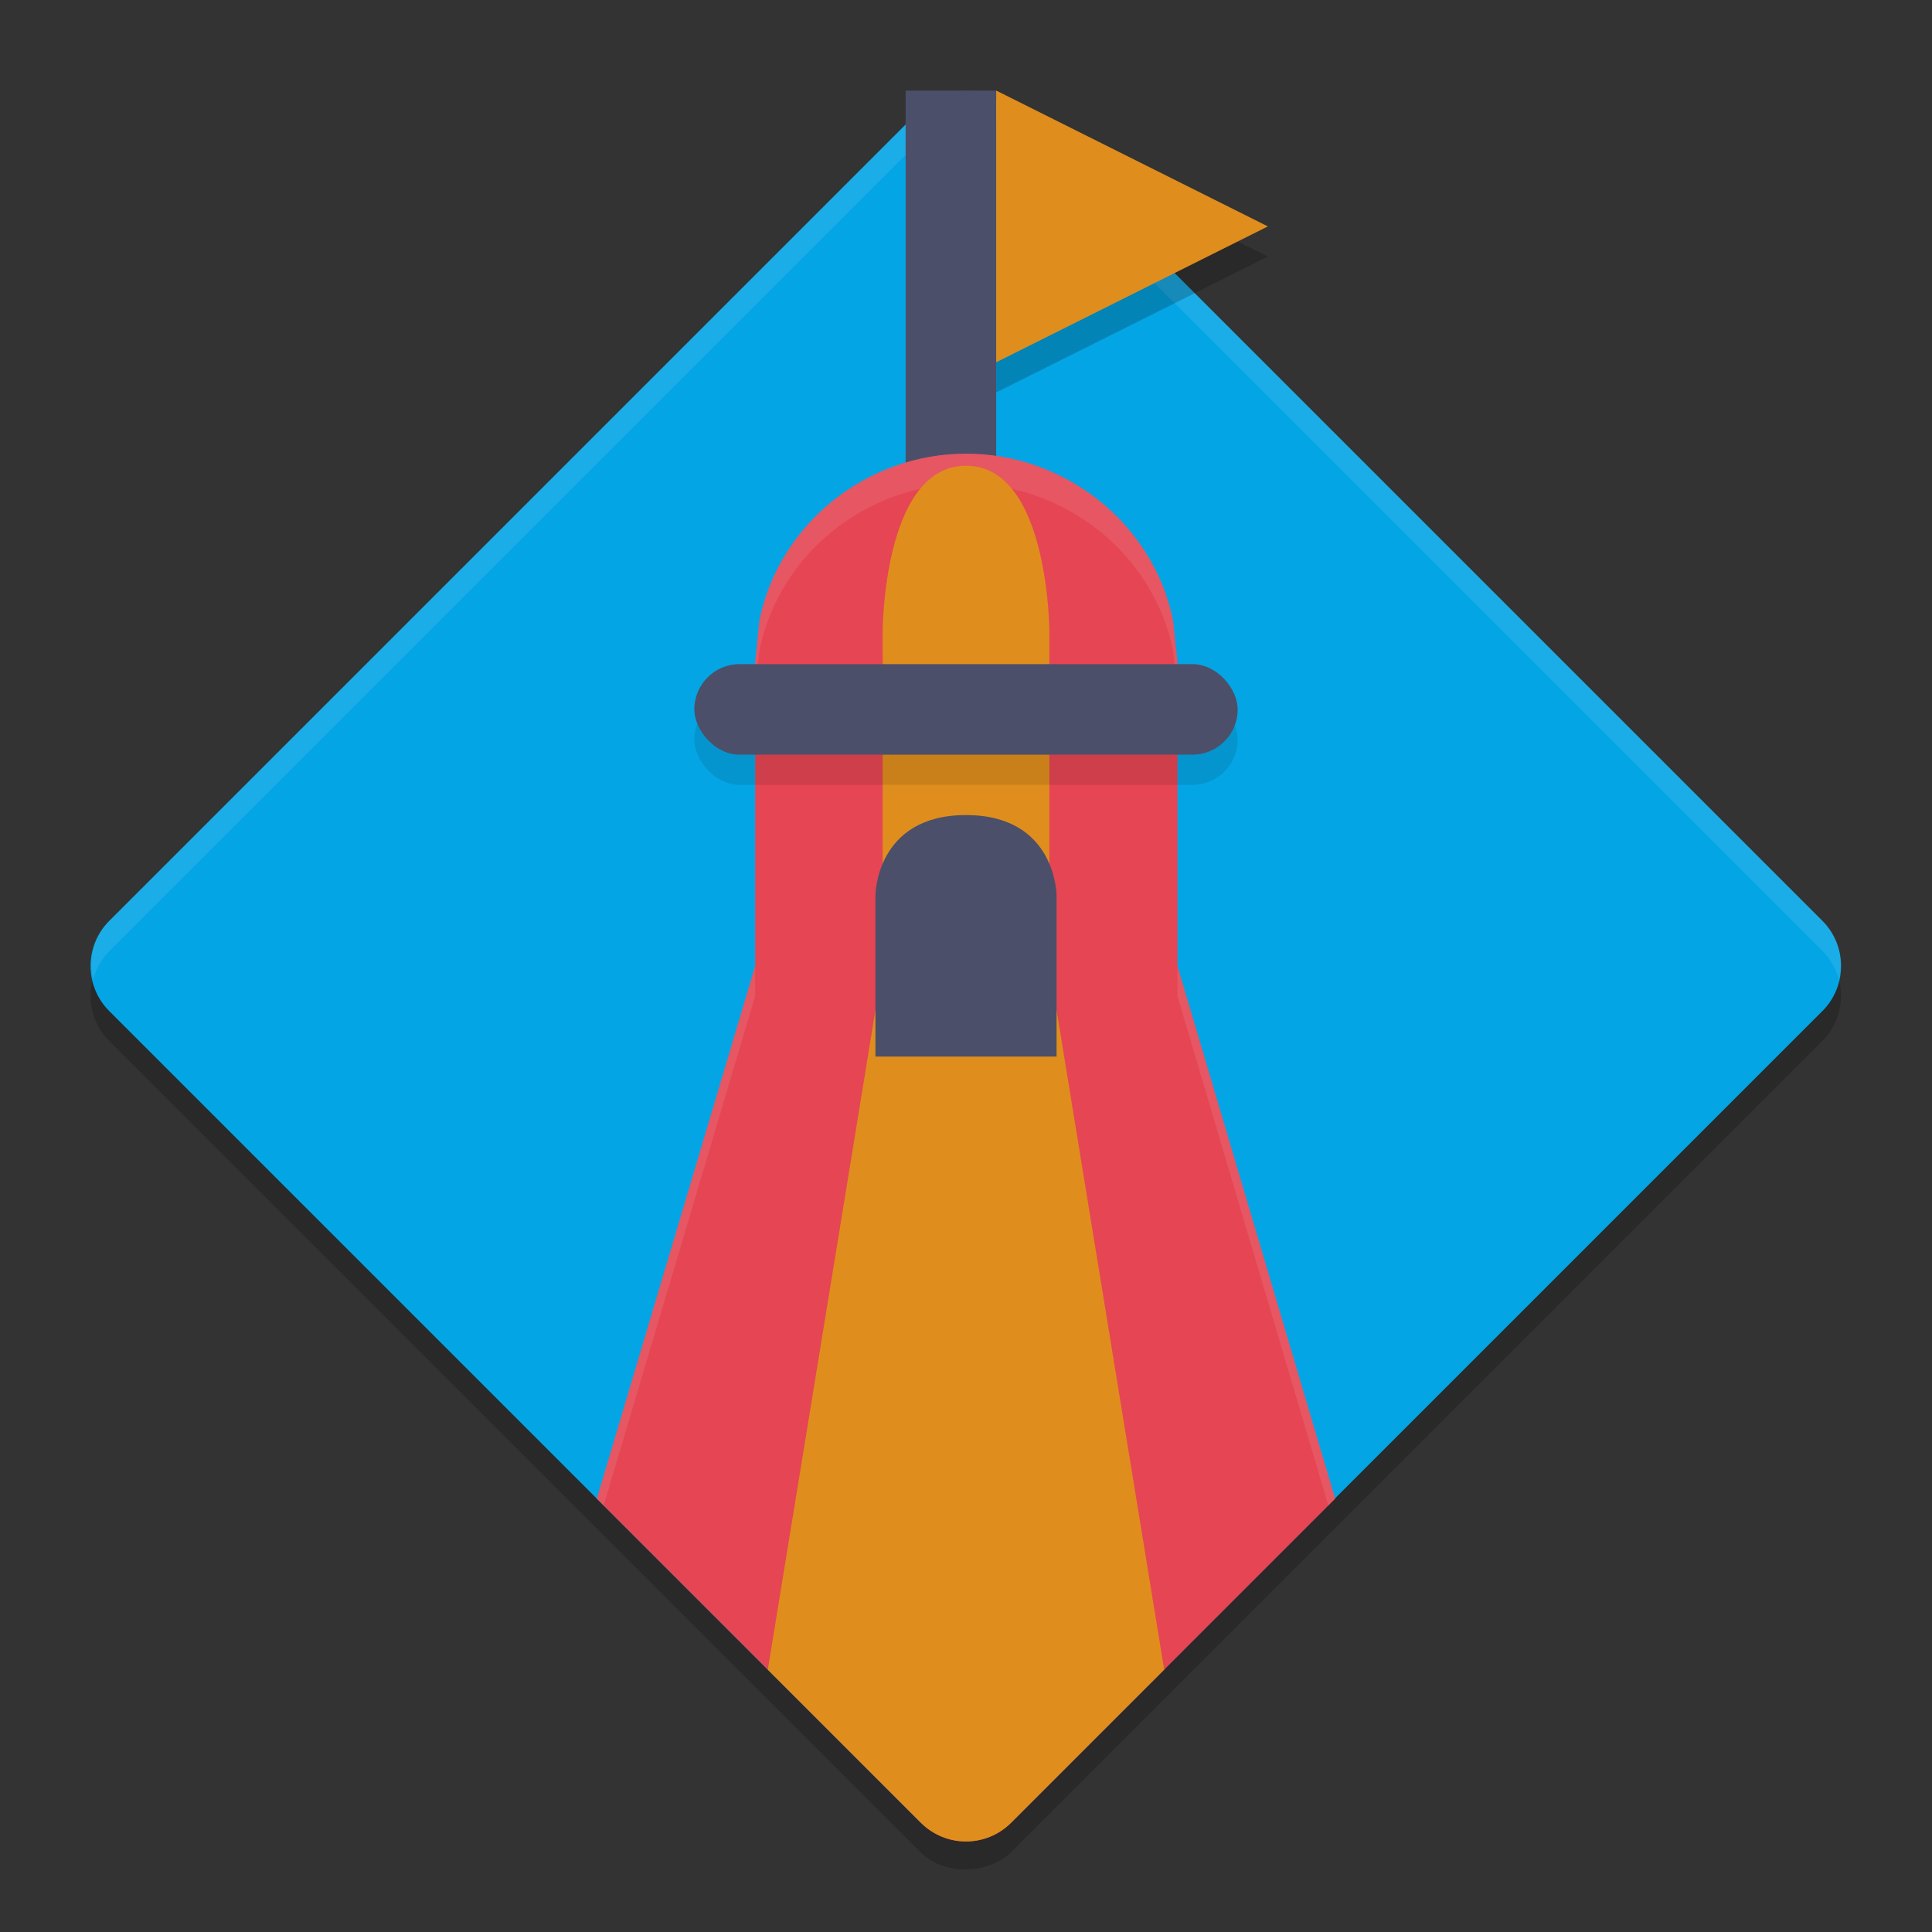 <svg xmlns="http://www.w3.org/2000/svg" width="64" height="64" version="1.1">
 <rect width="100%" height="100%" fill="#333333" stroke="none"/>
 <rect style="opacity:0.2" width="42.247" height="42.247" x="-67.08" y="-20.42" rx="2.112" ry="2.112" transform="matrix(-0.707,-0.707,-0.707,0.707,0,0)"/>
 <rect style="fill:#04a5e5" width="42.247" height="42.247" x="-66.38" y="-21.12" rx="2.112" ry="2.112" transform="matrix(-0.707,-0.707,-0.707,0.707,0,0)"/>
 <path style="opacity:0.1;fill:#eff1f5" d="M 32 3 C 31.46 3 30.922 3.207 30.508 3.621 L 3.621 30.508 C 3.087 31.042 2.923 31.776 3.088 32.455 C 3.174 32.11 3.347 31.782 3.621 31.508 L 30.508 4.621 C 30.922 4.207 31.46 4 32 4 C 32.54 4 33.078 4.207 33.492 4.621 L 60.379 31.508 C 60.653 31.782 60.826 32.11 60.912 32.455 C 61.077 31.776 60.913 31.042 60.379 30.508 L 33.492 3.621 C 33.078 3.207 32.54 3 32 3 z"/>
 <path style="fill:#4c4f69" d="M 30,3 V 17 h 3 V 3 Z"/>
 <path style="fill:#e64553" d="m 32,15.028 c -3.281,3.55e-4 -6.188,2.309 -6.844,5.524 l -0.14,1.381 V 32 L 19.771,49.645 30.506,60.38 c 0.414,0.414 0.954,0.62 1.494,0.62 0.54,0 1.08,-0.207 1.494,-0.62 L 44.229,49.645 39.005,32 V 21.932 l -0.146,-1.381 c -0.656,-3.213 -3.58,-5.521 -6.859,-5.524 z"/>
 <path style="opacity:0.1;fill:#eff1f5" d="M 32 15.027 C 28.719 15.028 25.812 17.336 25.156 20.551 L 25.016 21.934 L 25.016 22.934 L 25.156 21.551 C 25.812 18.336 28.719 16.028 32 16.027 C 35.279 16.03 38.204 18.338 38.859 21.551 L 39.004 22.934 L 39.004 21.934 L 38.859 20.551 C 38.204 17.338 35.279 15.03 32 15.027 z M 25.016 32 L 19.77 49.645 L 19.998 49.873 L 25.016 33 L 25.016 32 z M 39.004 32 L 39.004 33 L 44.002 49.873 L 44.23 49.645 L 39.004 32 z"/>
 <path style="fill:#df8e1d" d="m 32,15.429 c -2.762,0 -2.762,5.524 -2.762,5.524 v 11.048 l -3.803,23.309 5.071,5.071 c 0.414,0.414 0.954,0.62 1.494,0.62 0.54,0 1.08,-0.207 1.494,-0.62 L 38.565,55.309 34.762,32 V 20.952 c 0,0 0,-5.524 -2.762,-5.524 z"/>
 <rect style="opacity:0.1" width="18" height="3" x="23" y="23" rx="1.5" ry="1.5"/>
 <rect style="fill:#4c4f69" width="18" height="3" x="23" y="22" rx="1.5" ry="1.5"/>
 <path style="fill:#4c4f69" d="m 32,27 c -3,0 -3,2.667 -3,2.667 v 0 0.889 4.444 h 3 3 v -4.444 -0.889 0 c 0,0 0,-2.667 -3,-2.667 z"/>
 <path style="opacity:0.2" d="M 42,8.5 37.5,10.75 33,13 V 8.5 4 l 4.5,2.25 z"/>
 <path style="fill:#df8e1d" d="M 42,7.5 37.5,9.75 33,12 V 7.5 3 l 4.5,2.25 z"/>
</svg>
